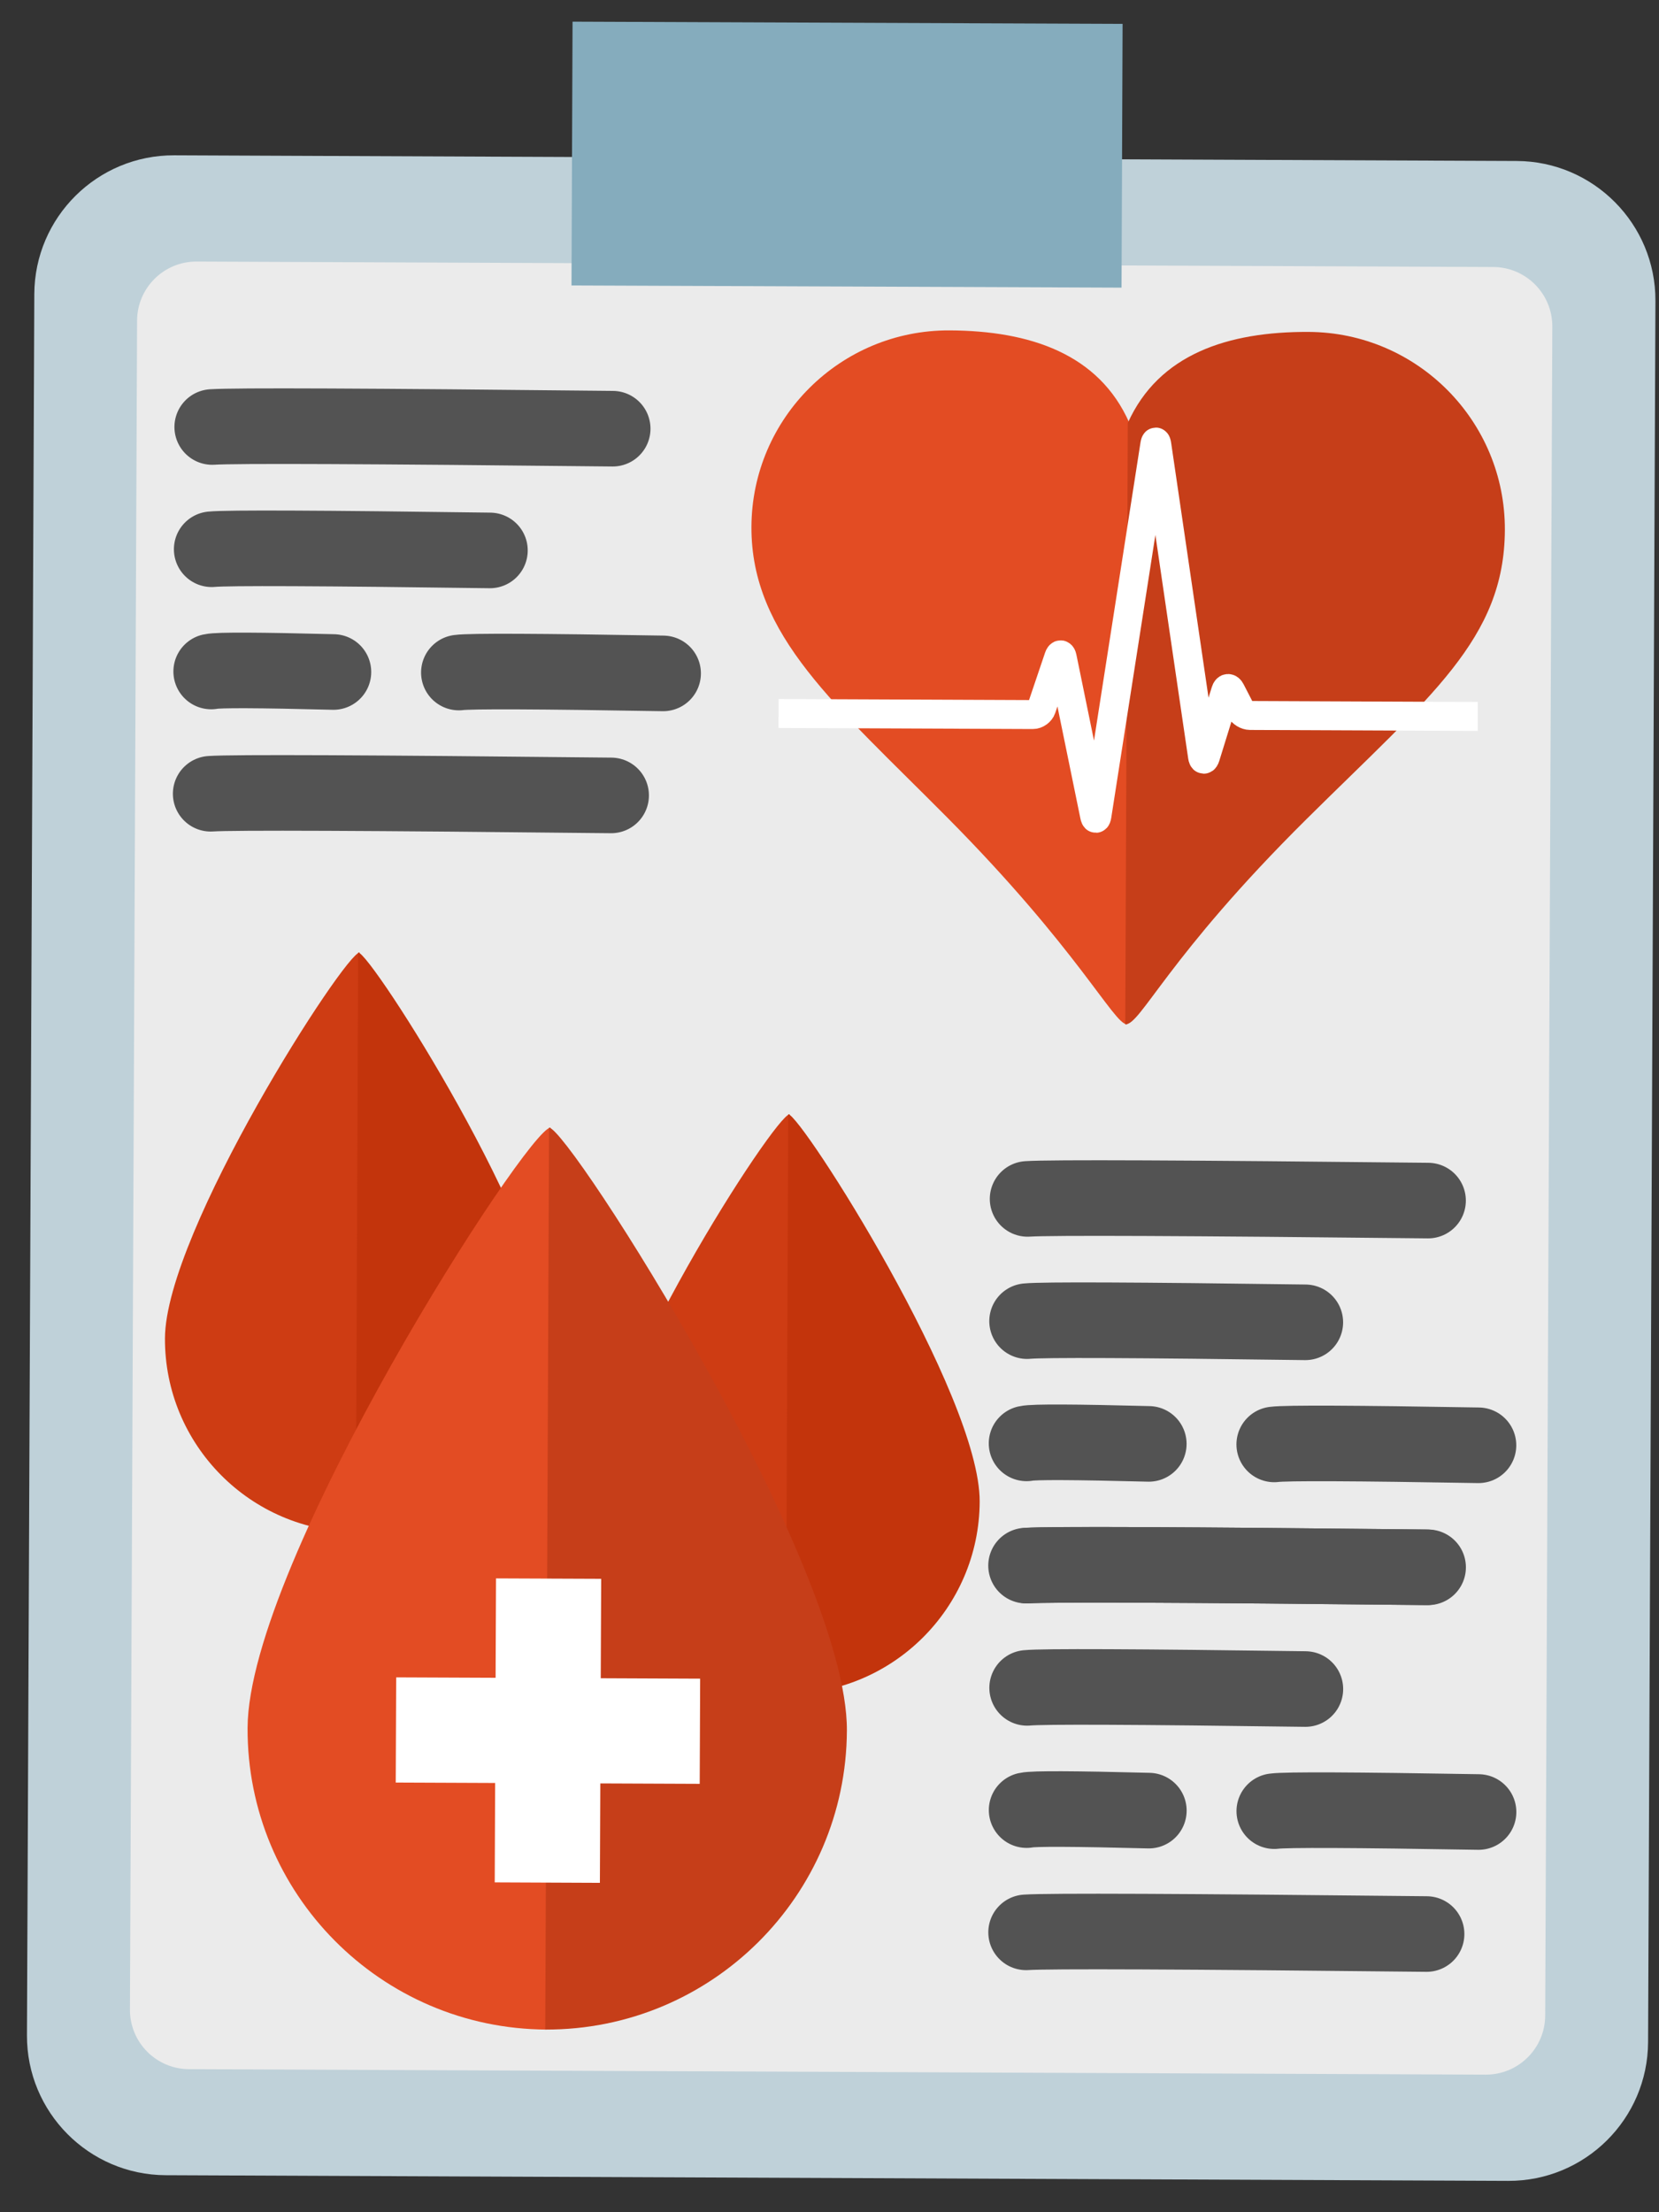 <svg version="1.2" baseProfile="tiny-ps" xmlns="http://www.w3.org/2000/svg" viewBox="0 0 1200 1600" width="1200" height="1600"><rect x="0" y="0" width="1200" height="1600" fill="#333333" stroke="none"/><title>Untitled-1 (5)-svg</title><defs><clipPath clipPathUnits="userSpaceOnUse" id="cp1"><path d="M-1742.08 -1646.61L1197.4 -1646.61L1197.4 2471.42L-1742.08 2471.42L-1742.08 -1646.61Z" /></clipPath></defs><style>tspan { white-space:pre }.shp0 { fill: #bfd1d9 } .shp1 { fill: #ebebeb } .shp2 { fill: #85acbd } .shp3 { fill: #ce3c13 } .shp4 { fill: #c3340c } .shp5 { fill: #e34c23 } .shp6 { fill: #c63e19 } .shp7 { fill: #ffffff } .shp8 { fill: none;stroke: #ffffff;stroke-linecap:square;stroke-width: 20.942 } .shp9 { fill: none;stroke: #535353;stroke-linecap:round;stroke-width: 54.675 } </style><g clip-path="url(#cp1)"><g ><g ><g ><path class="shp0" d="M126.03 112.33L1097.05 116.43C1152.67 116.67 1197.65 162.02 1197.42 217.65L1192.1 1476.97C1191.87 1532.6 1146.51 1577.57 1090.88 1577.33L119.87 1573.23C64.24 1573 19.27 1527.65 19.5 1472.02L24.82 212.7C25.05 157.07 70.41 112.1 126.03 112.33Z" /><path class="shp1" d="M142.21 189.17L1080.14 193.12C1103.8 193.23 1122.93 212.52 1122.83 236.18L1117.68 1457.81C1117.57 1481.47 1098.28 1500.6 1074.62 1500.5L136.69 1496.54C113.03 1496.44 93.9 1477.15 94 1453.48L99.16 231.86C99.26 208.2 118.55 189.07 142.21 189.17Z" /><path class="shp2" d="M414.14 15.67L812 17.26L811.24 208.04L413.38 206.45L414.14 15.67Z" /></g><g ><path class="shp3" d="M258.36 1108.13C181.29 1107.81 118.99 1044.98 119.32 967.92C119.64 890.85 249.75 688.86 260.13 688.9L258.36 1108.13L258.36 1108.13Z" /><path class="shp4" d="M257.32 1108.13C334.38 1108.46 397.22 1046.16 397.54 969.09C397.87 892.03 268.12 688.93 259.09 688.9L257.32 1108.13L257.32 1108.13Z" /><path class="shp3" d="M569.44 1225.12C492.38 1224.79 430.07 1161.96 430.4 1084.9C430.72 1007.83 560.83 805.84 571.22 805.88L569.44 1225.12L569.44 1225.12Z" /><path class="shp4" d="M568.4 1225.12C645.47 1225.44 708.3 1163.13 708.63 1086.07C708.95 1009.01 579.21 805.92 570.17 805.88L568.4 1225.12L568.4 1225.12Z" /><path class="shp5" d="M395.43 1467.89C275.53 1467.38 178.58 1369.63 179.08 1249.71C179.59 1129.8 382.04 815.51 398.19 815.58L395.43 1467.89L395.43 1467.89Z" /><path class="shp6" d="M394.39 1467.89C514.31 1468.39 612.08 1371.45 612.58 1251.54C613.08 1131.62 411.22 815.63 397.15 815.57L394.39 1467.89L394.39 1467.89Z" /><path class="shp7" d="M434.54 1213.79L434.85 1141.89L358.78 1141.58L358.48 1213.47L286.57 1213.17L286.25 1289.24L358.15 1289.54L357.85 1361.44L433.92 1361.77L434.22 1289.87L506.12 1290.17L506.44 1214.1L434.54 1213.79Z" /></g><g ><path class="shp5" d="M815.09 740.9C805.3 740.16 779.66 686.55 685.3 591.4C604.88 510.29 543.2 459.74 543.53 381.02C543.87 302.28 608.06 238.63 686.79 238.96C744.93 239.21 794.93 255.9 816.92 305.94L816.92 305.94L815.09 740.9L815.09 740.9L815.09 740.9Z" /><path class="shp6" d="M813.93 740.89C825.12 741.29 844.2 692.42 944.97 592.49C1034.86 503.37 1088.17 462.04 1088.51 383.32C1088.84 304.58 1025.19 240.39 946.46 240.06C888.32 239.81 838.17 256.08 815.77 305.94L813.93 740.89L813.93 740.89Z" /><path class="shp8" d="M573.63 516.08L747.05 516.81C749.69 516.83 752.53 514.8 753.37 512.29L765.83 475.45C766.67 472.94 767.79 473.01 768.33 475.6L791.75 589.93C792.28 592.51 793.04 592.49 793.45 589.88L835.3 321.67C835.71 319.06 836.35 319.06 836.74 321.68L869.81 547.08C870.19 549.7 871.13 549.77 871.92 547.25L886.57 499.95C887.35 497.42 888.97 497.28 890.18 499.63L897.19 513.2C898.41 515.55 901.54 517.47 904.18 517.47L1053.65 518.11L1058.44 518.12L1058.44 518.12L1058.44 518.12" /></g><g ><path class="shp9" d="M153.51 308.83C169.8 307.74 266.35 308.15 443.18 310.06" /><path class="shp9" d="M152.39 574.08C168.68 572.98 265.23 573.39 442.05 575.29" /><path class="shp9" d="M331.91 486.42C340.22 485.29 389.47 485.5 479.65 487.04" /><path class="shp9" d="M152.76 485.66C157.74 484.52 187.21 484.64 241.18 486.03" /><path class="shp9" d="M153.13 397.25C164.46 396.13 231.54 396.42 354.38 398.1" /></g><g ><path class="shp9" d="M743.28 867.11C759.58 866.01 856.13 866.42 1032.95 868.33" /><path class="shp9" d="M742.17 1132.34C758.46 1131.25 855.01 1131.66 1031.83 1133.57" /><path class="shp9" d="M921.69 1044.68C930 1043.56 979.25 1043.76 1069.42 1045.31" /><path class="shp9" d="M742.54 1043.93C747.51 1042.79 776.98 1042.91 830.95 1044.3" /><path class="shp9" d="M742.91 955.52C754.23 954.4 821.32 954.68 944.17 956.37" /><path class="shp9" d="M743.33 1132.35C759.62 1131.26 856.17 1131.66 1032.99 1133.57" /><path class="shp9" d="M742.21 1397.58C758.5 1396.49 855.06 1396.89 1031.88 1398.8" /><path class="shp9" d="M921.73 1309.93C930.04 1308.8 979.29 1309.01 1069.47 1310.55" /><path class="shp9" d="M742.58 1309.17C747.56 1308.03 777.03 1308.15 830.99 1309.54" /><path class="shp9" d="M742.96 1220.76C754.27 1219.64 821.36 1219.92 944.21 1221.61" /></g></g></g></g></svg>